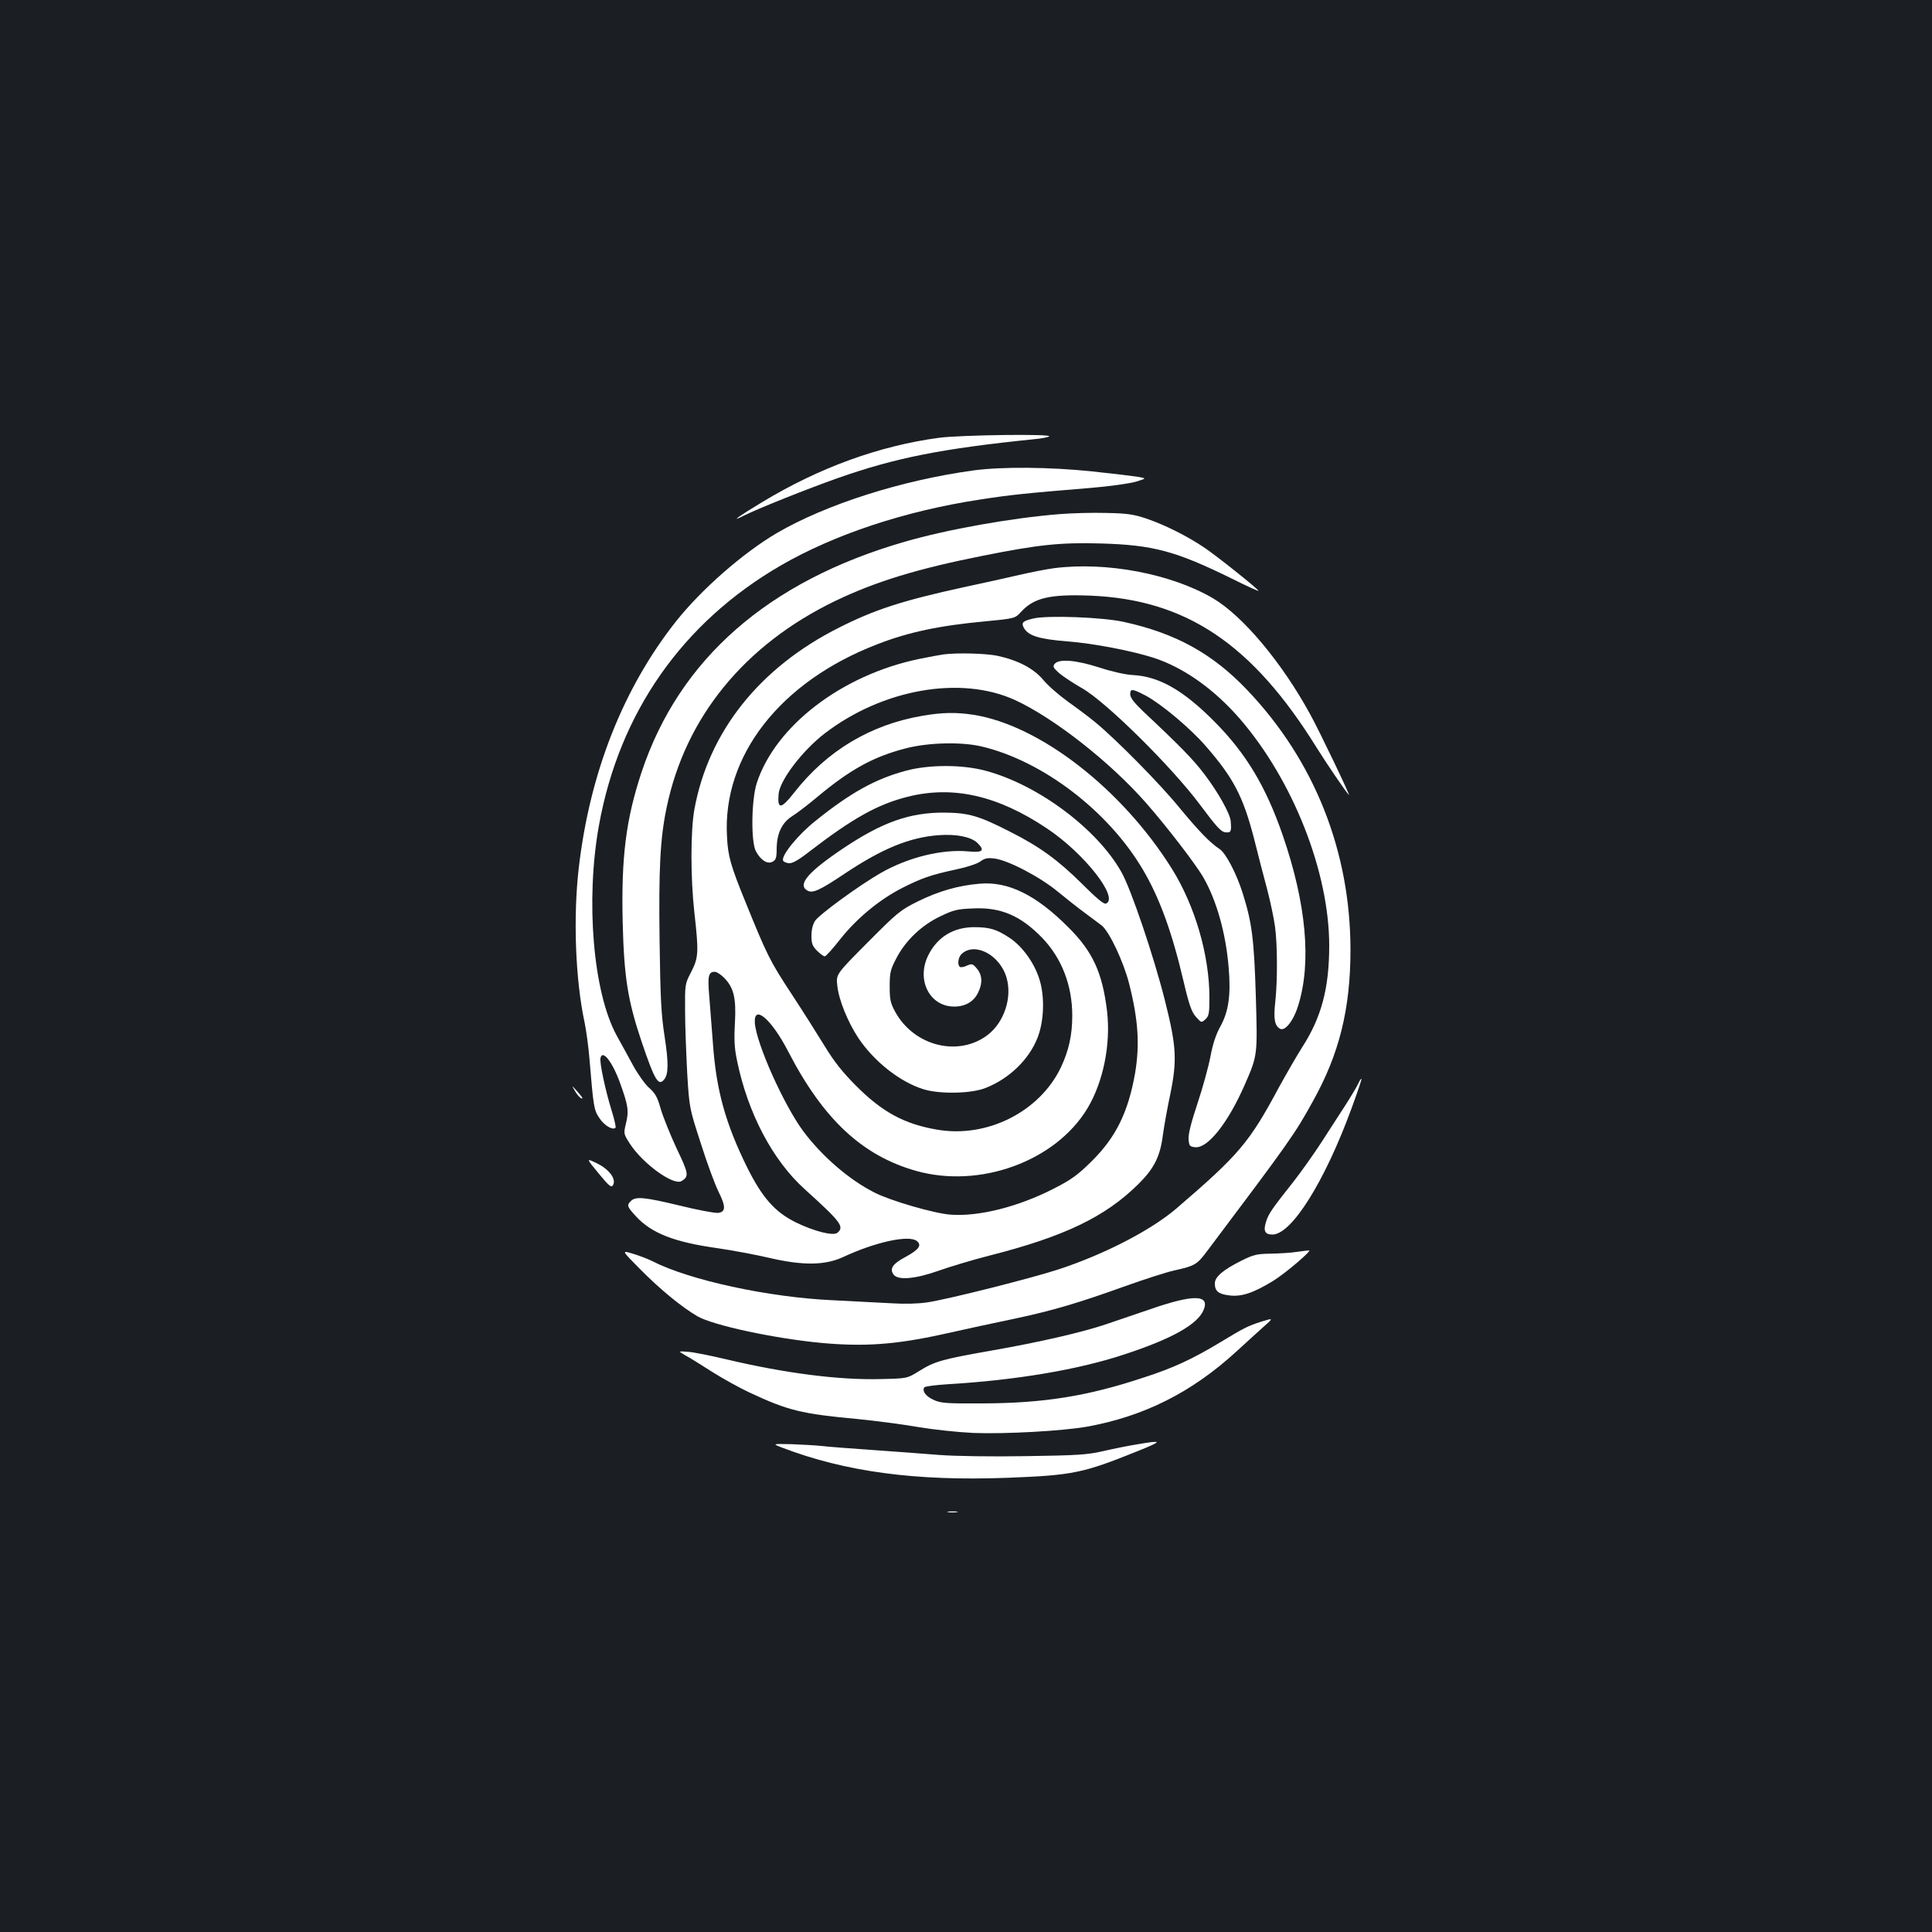 <?xml version="1.0" standalone="no"?>
<!DOCTYPE svg PUBLIC "-//W3C//DTD SVG 20010904//EN"
 "http://www.w3.org/TR/2001/REC-SVG-20010904/DTD/svg10.dtd">
<svg version="1.0" xmlns="http://www.w3.org/2000/svg"
 width="1000pt" height="1000pt" viewBox="0 0 1000 1000"
 preserveAspectRatio="xMidYMid meet">
<rect width="100%" height="100%" fill="#1b1f23"/>
<g transform="translate(0,1000) scale(0.1,-0.1)"
fill="#ffffff" stroke="none">
<path d="M4860 7734 c-311 -42 -621 -155 -915 -333 -128 -77 -169 -108 -95
-70 74 37 324 137 488 195 299 105 537 152 1017 201 33 3 67 9 75 14 26 14
-456 8 -570 -7z"/>
<path d="M5038 7565 c-372 -51 -761 -175 -1017 -324 -175 -103 -389 -290 -521
-456 -274 -346 -447 -784 -504 -1275 -30 -255 -18 -581 30 -803 8 -39 20 -124
25 -187 21 -253 23 -265 52 -308 24 -37 69 -64 83 -49 3 3 -6 43 -20 88 -33
106 -63 249 -58 272 10 47 61 -17 102 -130 41 -114 46 -143 30 -208 -13 -53
-12 -54 19 -103 67 -105 228 -221 269 -195 39 24 37 38 -26 169 -33 71 -70
163 -82 204 -17 61 -28 81 -61 110 -21 19 -58 71 -82 115 -24 44 -62 114 -85
155 -122 223 -162 698 -92 1087 105 584 432 1051 941 1346 278 161 643 282
1029 341 162 25 228 32 580 61 96 8 200 23 230 32 55 17 55 17 10 25 -25 4
-132 17 -237 28 -220 23 -468 25 -615 5z"/>
<path d="M5485 7339 c-250 -20 -581 -79 -802 -143 -707 -204 -1167 -607 -1362
-1192 -81 -244 -106 -441 -98 -778 7 -283 26 -404 98 -618 68 -201 87 -232
117 -195 22 26 23 86 2 222 -18 116 -22 200 -26 495 -5 375 3 529 36 688 97
470 404 845 874 1072 209 100 423 166 766 234 286 57 399 69 610 63 269 -8
385 -39 672 -180 80 -40 144 -69 142 -65 -10 16 -212 177 -278 222 -90 61
-206 119 -303 152 -65 22 -100 27 -208 29 -71 2 -179 -1 -240 -6z"/>
<path d="M5455 7059 c-38 -5 -119 -21 -180 -35 -60 -14 -191 -43 -290 -64
-314 -69 -457 -115 -641 -208 -413 -207 -677 -540 -750 -942 -20 -111 -20
-354 0 -533 23 -204 22 -233 -16 -307 -33 -63 -33 -64 -32 -204 0 -78 6 -222
11 -321 11 -180 11 -180 71 -365 32 -102 74 -214 91 -248 39 -78 38 -106 -4
-110 -16 -1 -105 15 -197 38 -183 44 -228 48 -252 24 -23 -22 -21 -29 26 -80
80 -87 198 -133 418 -164 77 -11 200 -34 273 -51 172 -40 288 -39 382 5 165
77 338 115 380 83 28 -22 12 -45 -60 -84 -64 -34 -82 -60 -60 -90 23 -31 112
-23 231 19 56 20 175 56 265 79 386 98 599 200 770 369 82 81 114 143 128 255
6 44 22 134 36 200 39 187 35 256 -26 499 -58 229 -174 572 -224 661 -125 224
-433 454 -705 526 -119 32 -291 32 -410 0 -157 -42 -285 -112 -468 -259 -90
-71 -178 -179 -169 -206 2 -6 15 -12 29 -14 18 -2 48 14 107 60 225 173 354
245 509 284 234 59 466 7 721 -164 194 -129 376 -362 305 -389 -11 -4 -48 27
-123 102 -122 121 -218 192 -371 269 -164 84 -216 99 -345 100 -177 0 -317
-49 -519 -184 -185 -124 -241 -190 -186 -220 27 -15 65 3 192 88 193 129 336
188 485 199 93 7 167 -8 201 -39 41 -40 30 -52 -44 -45 -137 13 -313 -30 -456
-112 -110 -63 -317 -214 -339 -247 -12 -18 -19 -47 -19 -77 0 -40 5 -54 29
-78 16 -16 34 -29 40 -29 6 0 42 40 81 90 85 107 202 204 320 264 98 50 149
68 280 96 53 11 108 29 124 41 23 17 37 20 75 15 70 -9 234 -95 326 -171 44
-36 107 -86 140 -110 33 -24 72 -54 87 -65 39 -30 113 -187 142 -300 48 -189
56 -317 31 -466 -36 -202 -99 -330 -224 -454 -72 -71 -104 -95 -196 -142 -183
-94 -388 -146 -535 -135 -84 6 -311 72 -393 114 -131 66 -270 186 -368 316
-102 137 -245 457 -252 563 -6 98 86 19 172 -147 181 -351 383 -540 661 -619
331 -94 724 49 889 324 82 137 121 332 101 503 -24 198 -74 308 -200 433 -166
167 -311 239 -459 226 -109 -9 -212 -38 -321 -92 -89 -44 -105 -57 -259 -212
-164 -165 -164 -165 -157 -224 7 -72 54 -188 109 -271 82 -122 215 -227 337
-265 84 -26 248 -23 322 7 122 48 224 147 268 259 34 86 38 211 11 300 -26 87
-91 177 -159 220 -64 42 -101 53 -179 53 -108 0 -192 -51 -239 -147 -62 -127
8 -264 135 -264 58 0 102 26 124 73 24 49 21 91 -7 124 -21 25 -26 26 -51 15
-14 -7 -31 -10 -36 -7 -15 10 -10 51 9 68 69 63 199 -7 232 -124 30 -103 -13
-231 -98 -296 -151 -115 -380 -58 -478 119 -25 46 -29 63 -29 133 0 71 4 87
34 144 47 92 132 173 228 218 68 33 88 38 170 41 144 7 247 -38 359 -154 100
-105 154 -245 154 -401 0 -101 -18 -181 -59 -268 -110 -230 -383 -367 -641
-322 -170 29 -285 92 -420 228 -69 69 -113 125 -160 202 -36 59 -115 184 -176
277 -109 166 -124 196 -239 480 -73 180 -87 228 -92 328 -25 419 275 804 777
997 161 63 322 97 560 119 154 15 154 15 186 50 66 72 150 91 357 83 496 -20
839 -250 1172 -787 54 -86 145 -220 167 -245 12 -13 -153 332 -199 415 -147
270 -349 511 -504 603 -217 127 -551 191 -824 156z m-1707 -2120 c50 -51 63
-105 56 -233 -5 -86 -3 -130 11 -196 55 -270 184 -516 351 -666 187 -169 206
-194 168 -225 -21 -17 -118 7 -213 53 -110 54 -176 129 -255 288 -111 226
-159 397 -176 640 -6 80 -15 190 -19 245 -9 104 -4 125 29 125 10 0 31 -14 48
-31z"/>
<path d="M5350 6799 c-56 -13 -65 -21 -51 -48 23 -42 79 -59 227 -71 132 -10
332 -48 449 -86 154 -51 310 -162 442 -314 276 -319 463 -794 463 -1175 0
-219 -40 -370 -139 -524 -28 -44 -81 -136 -118 -203 -157 -293 -207 -352 -535
-634 -132 -112 -367 -234 -605 -313 -140 -46 -571 -155 -683 -172 -45 -7 -117
-9 -180 -5 -58 3 -197 10 -310 16 -332 15 -742 104 -933 202 -23 12 -69 29
-102 39 -59 18 -59 18 40 -82 102 -103 214 -195 295 -242 81 -47 398 -115 642
-138 220 -20 380 -9 623 44 116 26 286 63 379 82 197 42 328 81 573 169 98 35
210 71 250 80 108 24 118 30 170 99 428 569 455 607 548 776 137 245 195 479
195 784 0 511 -187 981 -535 1346 -179 188 -369 293 -638 352 -107 24 -393 35
-467 18z"/>
<path d="M4885 6613 c-16 -2 -75 -13 -129 -24 -399 -83 -742 -346 -839 -642
-28 -87 -31 -306 -4 -354 25 -46 60 -68 86 -53 17 9 21 20 21 68 1 78 27 134
81 168 23 14 83 60 133 102 168 140 288 206 456 249 117 30 287 34 392 9 316
-75 656 -335 834 -638 86 -146 150 -321 210 -577 29 -124 42 -159 64 -184 28
-31 28 -32 49 -13 18 17 21 30 21 111 0 222 -75 478 -196 671 -258 411 -682
740 -1024 794 -90 14 -163 13 -266 -5 -269 -46 -494 -181 -663 -397 -68 -87
-88 -89 -81 -8 6 71 123 225 239 314 300 230 705 301 986 172 201 -93 492
-321 677 -532 108 -123 258 -318 298 -388 67 -118 114 -284 129 -458 13 -146
1 -233 -43 -312 -23 -42 -39 -91 -51 -156 -10 -52 -40 -161 -67 -242 -33 -99
-48 -159 -46 -185 3 -35 6 -38 35 -41 65 -6 170 127 256 324 67 153 66 152 57
461 -9 293 -20 377 -67 527 -32 103 -88 210 -120 231 -50 33 -107 92 -208 214
-100 123 -325 351 -435 442 -30 25 -94 73 -142 107 -47 34 -106 85 -129 114
-50 59 -131 101 -238 124 -61 12 -203 16 -276 7z"/>
<path d="M5459 6564 c-11 -14 -8 -20 23 -48 20 -17 74 -53 120 -79 124 -71
463 -406 609 -602 85 -114 109 -141 132 -143 28 -3 32 3 27 58 -3 38 -63 146
-134 240 -58 77 -122 143 -319 328 -47 45 -67 71 -67 88 0 31 10 30 81 -7 80
-43 231 -169 311 -262 142 -163 192 -259 248 -474 20 -81 51 -200 68 -263 17
-64 35 -150 41 -193 13 -91 14 -278 2 -391 -10 -87 -4 -124 23 -140 26 -17 71
39 96 121 69 223 41 526 -80 878 -88 255 -191 426 -355 591 -160 161 -285 233
-422 240 -38 2 -109 18 -173 39 -122 39 -208 46 -231 19z"/>
<path d="M7031 4393 c-7 -16 -37 -66 -67 -113 -30 -47 -87 -134 -126 -195 -39
-60 -103 -150 -142 -200 -110 -139 -129 -166 -141 -203 -18 -52 -9 -72 31 -72
99 0 270 273 408 649 31 84 55 155 53 157 -2 2 -9 -8 -16 -23z"/>
<path d="M2976 4353 c10 -18 25 -35 33 -38 14 -5 3 10 -43 60 -5 6 -1 -4 10
-22z"/>
<path d="M3098 3927 c56 -68 67 -76 75 -61 18 31 -20 82 -84 113 -56 27 -56
27 9 -52z"/>
<path d="M6710 3520 c-30 -5 -91 -8 -134 -9 -70 -1 -88 -5 -150 -36 -96 -48
-138 -84 -138 -118 0 -40 18 -55 75 -62 62 -8 123 12 225 74 64 39 208 162
187 159 -5 0 -35 -4 -65 -8z"/>
<path d="M5955 3224 c-88 -30 -194 -66 -235 -80 -123 -41 -340 -91 -585 -134
-261 -46 -297 -56 -380 -108 -60 -37 -60 -37 -195 -40 -215 -6 -496 30 -800
102 -80 19 -169 37 -198 39 -53 4 -53 4 -15 -18 21 -11 83 -50 138 -85 55 -35
142 -83 193 -107 201 -94 269 -111 562 -138 91 -9 230 -27 310 -41 84 -14 206
-27 290 -31 166 -6 454 10 583 32 297 53 546 178 778 391 41 38 101 92 133
121 59 52 59 52 -3 33 -72 -23 -92 -33 -212 -106 -146 -88 -244 -134 -399
-184 -292 -97 -519 -133 -835 -134 -186 -1 -215 1 -252 18 -40 18 -61 45 -49
65 3 5 56 12 118 16 355 21 678 75 919 155 246 81 378 155 409 230 33 80 -53
81 -275 4z"/>
<path d="M5885 2524 c-44 -7 -123 -23 -175 -35 -83 -19 -133 -22 -401 -26
-181 -3 -363 0 -445 6 -77 6 -233 18 -349 26 -115 8 -235 17 -265 21 -30 3
-100 7 -154 9 -99 2 -99 2 -50 -17 328 -126 694 -175 1169 -157 339 13 391 24
676 139 129 52 128 57 -6 34z"/>
<path d="M4908 2173 c12 -2 32 -2 45 0 12 2 2 4 -23 4 -25 0 -35 -2 -22 -4z"/>
</g>
</svg>
